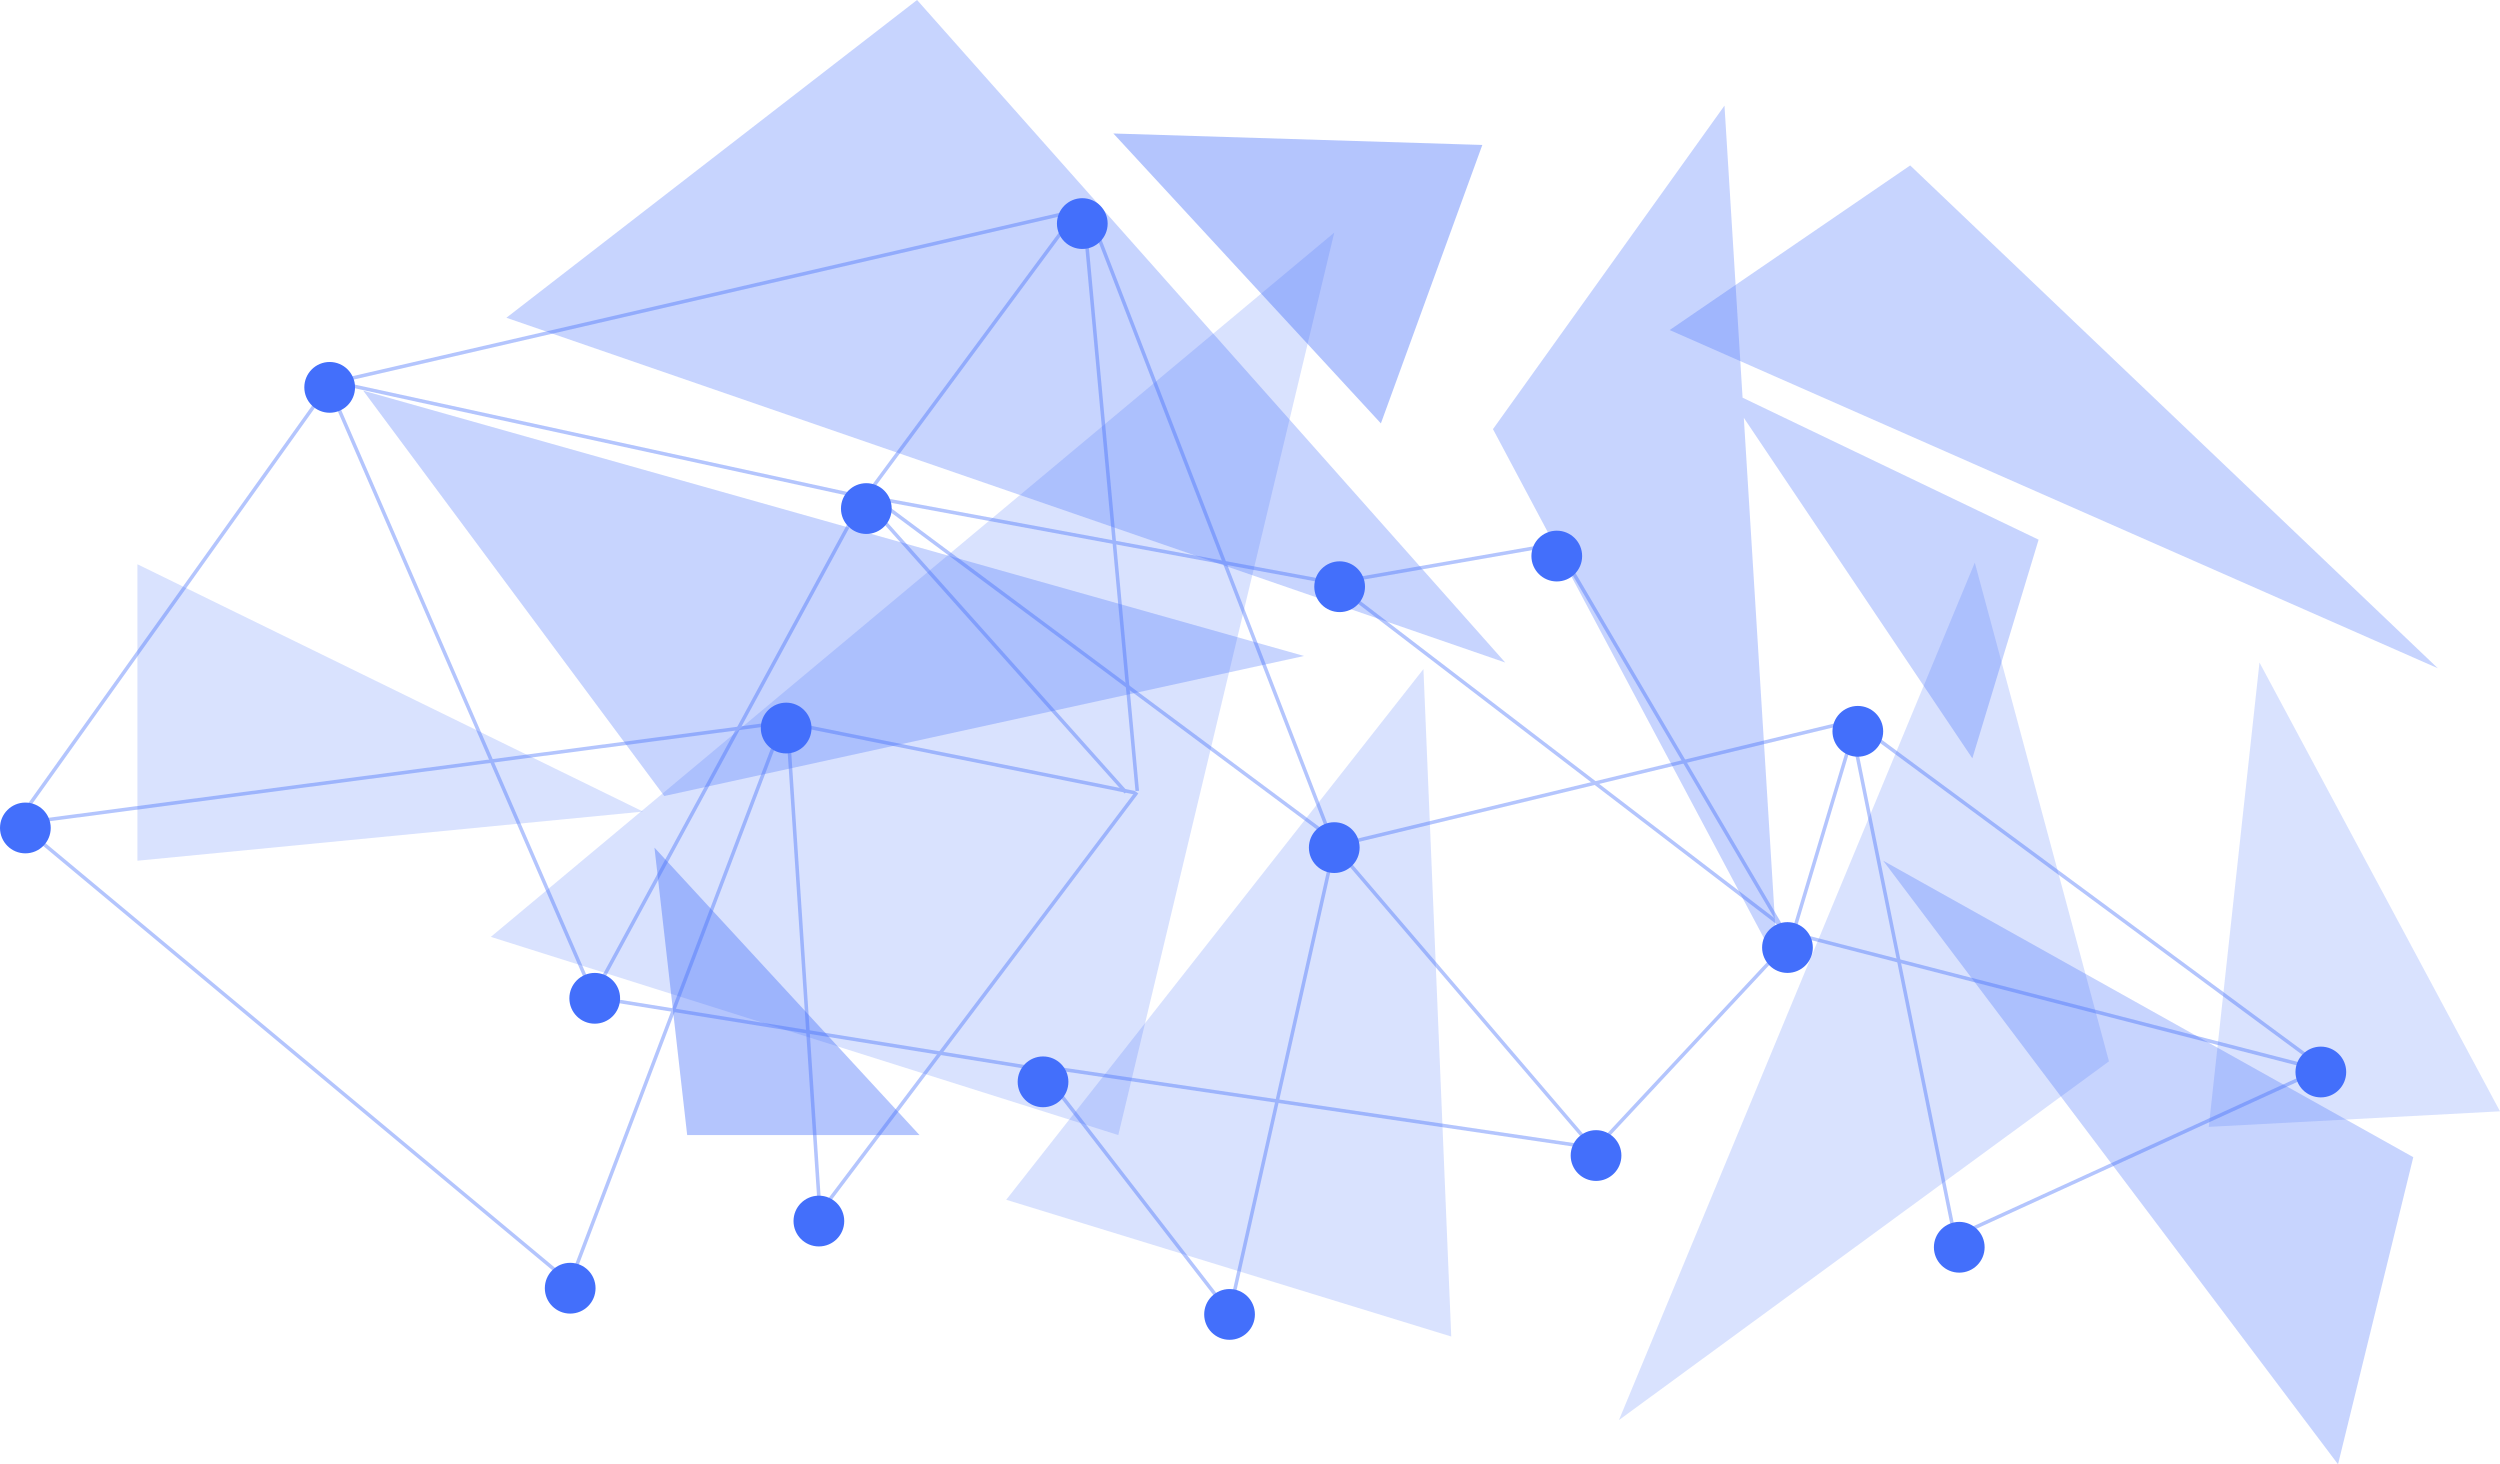 <svg width="700" height="410" viewBox="0 0 700 410" fill="none" xmlns="http://www.w3.org/2000/svg">
  <style>
    @-webkit-keyframes animate-svg-stroke-1{0%{stroke-dashoffset:298.784px;stroke-dasharray:298.784px}100%{stroke-dashoffset:0;stroke-dasharray:298.784px}}@keyframes animate-svg-stroke-1{0%{stroke-dashoffset:298.784px;stroke-dasharray:298.784px}100%{stroke-dashoffset:0;stroke-dasharray:298.784px}}@-webkit-keyframes animate-svg-fill-1{0%{fill:transparent}100%{fill:rgb(67,111,251)}}@keyframes animate-svg-fill-1{0%{fill:transparent}100%{fill:rgb(67,111,251)}}.svg-elem-1{-webkit-animation:animate-svg-stroke-1 0.2s cubic-bezier(0.165,0.84,0.44,1) 0s both,animate-svg-fill-1 0.2s cubic-bezier(0.215,0.61,0.355,1) 0s both;animation:animate-svg-stroke-1 0.2s cubic-bezier(0.165,0.84,0.44,1) 0s both,animate-svg-fill-1 0.2s cubic-bezier(0.215,0.61,0.355,1) 0s both}@-webkit-keyframes animate-svg-stroke-2{0%{stroke-dashoffset:257.54px;stroke-dasharray:257.54px}100%{stroke-dashoffset:0;stroke-dasharray:257.54px}}@keyframes animate-svg-stroke-2{0%{stroke-dashoffset:257.54px;stroke-dasharray:257.54px}100%{stroke-dashoffset:0;stroke-dasharray:257.54px}}@-webkit-keyframes animate-svg-fill-2{0%{fill:transparent}100%{fill:rgb(67,111,251)}}@keyframes animate-svg-fill-2{0%{fill:transparent}100%{fill:rgb(67,111,251)}}.svg-elem-2{-webkit-animation:animate-svg-stroke-2 0.2s cubic-bezier(0.165,0.84,0.44,1) 0.03s both,animate-svg-fill-2 0.2s cubic-bezier(0.215,0.61,0.355,1) 0.03s both;animation:animate-svg-stroke-2 0.2s cubic-bezier(0.165,0.84,0.44,1) 0.03s both,animate-svg-fill-2 0.2s cubic-bezier(0.215,0.61,0.355,1) 0.03s both}@-webkit-keyframes animate-svg-stroke-3{0%{stroke-dashoffset:788.879px;stroke-dasharray:788.879px}100%{stroke-dashoffset:0;stroke-dasharray:788.879px}}@keyframes animate-svg-stroke-3{0%{stroke-dashoffset:788.879px;stroke-dasharray:788.879px}100%{stroke-dashoffset:0;stroke-dasharray:788.879px}}@-webkit-keyframes animate-svg-fill-3{0%{fill:transparent}100%{fill:rgb(67,111,251)}}@keyframes animate-svg-fill-3{0%{fill:transparent}100%{fill:rgb(67,111,251)}}.svg-elem-3{-webkit-animation:animate-svg-stroke-3 0.2s cubic-bezier(0.165,0.84,0.44,1) 0.06s both,animate-svg-fill-3 0.2s cubic-bezier(0.215,0.61,0.355,1) 0.06s both;animation:animate-svg-stroke-3 0.2s cubic-bezier(0.165,0.84,0.44,1) 0.06s both,animate-svg-fill-3 0.2s cubic-bezier(0.215,0.61,0.355,1) 0.06s both}@-webkit-keyframes animate-svg-stroke-4{0%{stroke-dashoffset:576.588px;stroke-dasharray:576.588px}100%{stroke-dashoffset:0;stroke-dasharray:576.588px}}@keyframes animate-svg-stroke-4{0%{stroke-dashoffset:576.588px;stroke-dasharray:576.588px}100%{stroke-dashoffset:0;stroke-dasharray:576.588px}}@-webkit-keyframes animate-svg-fill-4{0%{fill:transparent}100%{fill:rgb(67,111,251)}}@keyframes animate-svg-fill-4{0%{fill:transparent}100%{fill:rgb(67,111,251)}}.svg-elem-4{-webkit-animation:animate-svg-stroke-4 0.2s cubic-bezier(0.165,0.84,0.44,1) 0.09s both,animate-svg-fill-4 0.2s cubic-bezier(0.215,0.61,0.355,1) 0.09s both;animation:animate-svg-stroke-4 0.2s cubic-bezier(0.165,0.84,0.44,1) 0.09s both,animate-svg-fill-4 0.2s cubic-bezier(0.215,0.61,0.355,1) 0.09s both}@-webkit-keyframes animate-svg-stroke-5{0%{stroke-dashoffset:472.211px;stroke-dasharray:472.211px}100%{stroke-dashoffset:0;stroke-dasharray:472.211px}}@keyframes animate-svg-stroke-5{0%{stroke-dashoffset:472.211px;stroke-dasharray:472.211px}100%{stroke-dashoffset:0;stroke-dasharray:472.211px}}@-webkit-keyframes animate-svg-fill-5{0%{fill:transparent}100%{fill:rgb(67,111,251)}}@keyframes animate-svg-fill-5{0%{fill:transparent}100%{fill:rgb(67,111,251)}}.svg-elem-5{-webkit-animation:animate-svg-stroke-5 0.2s cubic-bezier(0.165,0.84,0.44,1) 0.12s both,animate-svg-fill-5 0.2s cubic-bezier(0.215,0.61,0.355,1) 0.12s both;animation:animate-svg-stroke-5 0.2s cubic-bezier(0.165,0.84,0.44,1) 0.12s both,animate-svg-fill-5 0.2s cubic-bezier(0.215,0.61,0.355,1) 0.12s both}@-webkit-keyframes animate-svg-stroke-6{0%{stroke-dashoffset:357.018px;stroke-dasharray:357.018px}100%{stroke-dashoffset:0;stroke-dasharray:357.018px}}@keyframes animate-svg-stroke-6{0%{stroke-dashoffset:357.018px;stroke-dasharray:357.018px}100%{stroke-dashoffset:0;stroke-dasharray:357.018px}}@-webkit-keyframes animate-svg-fill-6{0%{fill:transparent}100%{fill:rgb(67,111,251)}}@keyframes animate-svg-fill-6{0%{fill:transparent}100%{fill:rgb(67,111,251)}}.svg-elem-6{-webkit-animation:animate-svg-stroke-6 0.2s cubic-bezier(0.165,0.84,0.44,1) 0.15s both,animate-svg-fill-6 0.2s cubic-bezier(0.215,0.61,0.355,1) 0.15s both;animation:animate-svg-stroke-6 0.2s cubic-bezier(0.165,0.84,0.44,1) 0.15s both,animate-svg-fill-6 0.2s cubic-bezier(0.215,0.61,0.355,1) 0.15s both}@-webkit-keyframes animate-svg-stroke-7{0%{stroke-dashoffset:522.701px;stroke-dasharray:522.701px}100%{stroke-dashoffset:0;stroke-dasharray:522.701px}}@keyframes animate-svg-stroke-7{0%{stroke-dashoffset:522.701px;stroke-dasharray:522.701px}100%{stroke-dashoffset:0;stroke-dasharray:522.701px}}@-webkit-keyframes animate-svg-fill-7{0%{fill:transparent}100%{fill:rgb(67,111,251)}}@keyframes animate-svg-fill-7{0%{fill:transparent}100%{fill:rgb(67,111,251)}}.svg-elem-7{-webkit-animation:animate-svg-stroke-7 0.2s cubic-bezier(0.165,0.84,0.44,1) 0.18s both,animate-svg-fill-7 0.2s cubic-bezier(0.215,0.61,0.355,1) 0.18s both;animation:animate-svg-stroke-7 0.2s cubic-bezier(0.165,0.84,0.44,1) 0.18s both,animate-svg-fill-7 0.2s cubic-bezier(0.215,0.61,0.355,1) 0.18s both}@-webkit-keyframes animate-svg-stroke-8{0%{stroke-dashoffset:384.823px;stroke-dasharray:384.823px}100%{stroke-dashoffset:0;stroke-dasharray:384.823px}}@keyframes animate-svg-stroke-8{0%{stroke-dashoffset:384.823px;stroke-dasharray:384.823px}100%{stroke-dashoffset:0;stroke-dasharray:384.823px}}@-webkit-keyframes animate-svg-fill-8{0%{fill:transparent}100%{fill:rgb(67,111,251)}}@keyframes animate-svg-fill-8{0%{fill:transparent}100%{fill:rgb(67,111,251)}}.svg-elem-8{-webkit-animation:animate-svg-stroke-8 0.2s cubic-bezier(0.165,0.84,0.44,1) 0.21s both,animate-svg-fill-8 0.2s cubic-bezier(0.215,0.61,0.355,1) 0.21s both;animation:animate-svg-stroke-8 0.2s cubic-bezier(0.165,0.84,0.44,1) 0.21s both,animate-svg-fill-8 0.2s cubic-bezier(0.215,0.61,0.355,1) 0.21s both}@-webkit-keyframes animate-svg-stroke-9{0%{stroke-dashoffset:691.327px;stroke-dasharray:691.327px}100%{stroke-dashoffset:0;stroke-dasharray:691.327px}}@keyframes animate-svg-stroke-9{0%{stroke-dashoffset:691.327px;stroke-dasharray:691.327px}100%{stroke-dashoffset:0;stroke-dasharray:691.327px}}@-webkit-keyframes animate-svg-fill-9{0%{fill:transparent}100%{fill:rgb(67,111,251)}}@keyframes animate-svg-fill-9{0%{fill:transparent}100%{fill:rgb(67,111,251)}}.svg-elem-9{-webkit-animation:animate-svg-stroke-9 0.2s cubic-bezier(0.165,0.84,0.44,1) 0.24s both,animate-svg-fill-9 0.2s cubic-bezier(0.215,0.61,0.355,1) 0.24s both;animation:animate-svg-stroke-9 0.2s cubic-bezier(0.165,0.84,0.44,1) 0.24s both,animate-svg-fill-9 0.2s cubic-bezier(0.215,0.61,0.355,1) 0.24s both}@-webkit-keyframes animate-svg-stroke-10{0%{stroke-dashoffset:753.742px;stroke-dasharray:753.742px}100%{stroke-dashoffset:0;stroke-dasharray:753.742px}}@keyframes animate-svg-stroke-10{0%{stroke-dashoffset:753.742px;stroke-dasharray:753.742px}100%{stroke-dashoffset:0;stroke-dasharray:753.742px}}@-webkit-keyframes animate-svg-fill-10{0%{fill:transparent}100%{fill:rgb(67,111,251)}}@keyframes animate-svg-fill-10{0%{fill:transparent}100%{fill:rgb(67,111,251)}}.svg-elem-10{-webkit-animation:animate-svg-stroke-10 0.2s cubic-bezier(0.165,0.84,0.44,1) 0.27s both,animate-svg-fill-10 0.2s cubic-bezier(0.215,0.61,0.355,1) 0.27s both;animation:animate-svg-stroke-10 0.2s cubic-bezier(0.165,0.84,0.44,1) 0.27s both,animate-svg-fill-10 0.2s cubic-bezier(0.215,0.61,0.355,1) 0.27s both}@-webkit-keyframes animate-svg-stroke-11{0%{stroke-dashoffset:600.44px;stroke-dasharray:600.44px}100%{stroke-dashoffset:0;stroke-dasharray:600.44px}}@keyframes animate-svg-stroke-11{0%{stroke-dashoffset:600.44px;stroke-dasharray:600.44px}100%{stroke-dashoffset:0;stroke-dasharray:600.44px}}@-webkit-keyframes animate-svg-fill-11{0%{fill:transparent}100%{fill:rgb(67,111,251)}}@keyframes animate-svg-fill-11{0%{fill:transparent}100%{fill:rgb(67,111,251)}}.svg-elem-11{-webkit-animation:animate-svg-stroke-11 0.2s cubic-bezier(0.165,0.84,0.44,1) 0.3s both,animate-svg-fill-11 0.2s cubic-bezier(0.215,0.61,0.355,1) 0.3s both;animation:animate-svg-stroke-11 0.2s cubic-bezier(0.165,0.84,0.44,1) 0.3s both,animate-svg-fill-11 0.2s cubic-bezier(0.215,0.61,0.355,1) 0.3s both}@-webkit-keyframes animate-svg-stroke-12{0%{stroke-dashoffset:508.42px;stroke-dasharray:508.42px}100%{stroke-dashoffset:0;stroke-dasharray:508.42px}}@keyframes animate-svg-stroke-12{0%{stroke-dashoffset:508.42px;stroke-dasharray:508.42px}100%{stroke-dashoffset:0;stroke-dasharray:508.42px}}@-webkit-keyframes animate-svg-fill-12{0%{fill:transparent}100%{fill:rgb(67,111,251)}}@keyframes animate-svg-fill-12{0%{fill:transparent}100%{fill:rgb(67,111,251)}}.svg-elem-12{-webkit-animation:animate-svg-stroke-12 0.2s cubic-bezier(0.165,0.84,0.44,1) 0.33s both,animate-svg-fill-12 0.2s cubic-bezier(0.215,0.61,0.355,1) 0.33s both;animation:animate-svg-stroke-12 0.2s cubic-bezier(0.165,0.84,0.44,1) 0.33s both,animate-svg-fill-12 0.2s cubic-bezier(0.215,0.61,0.355,1) 0.33s both}@-webkit-keyframes animate-svg-stroke-13{0%{stroke-dashoffset:311.369px;stroke-dasharray:311.369px}100%{stroke-dashoffset:0;stroke-dasharray:311.369px}}@keyframes animate-svg-stroke-13{0%{stroke-dashoffset:311.369px;stroke-dasharray:311.369px}100%{stroke-dashoffset:0;stroke-dasharray:311.369px}}.svg-elem-13{-webkit-animation:animate-svg-stroke-13 0.2s cubic-bezier(0.165,0.84,0.44,1) 0.36s both,animate-svg-fill-13 0.2s cubic-bezier(0.215,0.61,0.355,1) 0.36s both;animation:animate-svg-stroke-13 0.2s cubic-bezier(0.165,0.84,0.44,1) 0.36s both,animate-svg-fill-13 0.2s cubic-bezier(0.215,0.61,0.355,1) 0.36s both}@-webkit-keyframes animate-svg-stroke-14{0%{stroke-dashoffset:267.571px;stroke-dasharray:267.571px}100%{stroke-dashoffset:0;stroke-dasharray:267.571px}}@keyframes animate-svg-stroke-14{0%{stroke-dashoffset:267.571px;stroke-dasharray:267.571px}100%{stroke-dashoffset:0;stroke-dasharray:267.571px}}.svg-elem-14{-webkit-animation:animate-svg-stroke-14 0.2s cubic-bezier(0.165,0.84,0.44,1) 0.39s both,animate-svg-fill-14 0.2s cubic-bezier(0.215,0.61,0.355,1) 0.39s both;animation:animate-svg-stroke-14 0.2s cubic-bezier(0.165,0.84,0.44,1) 0.39s both,animate-svg-fill-14 0.2s cubic-bezier(0.215,0.61,0.355,1) 0.39s both}@-webkit-keyframes animate-svg-stroke-15{0%{stroke-dashoffset:409.388px;stroke-dasharray:409.388px}100%{stroke-dashoffset:0;stroke-dasharray:409.388px}}@keyframes animate-svg-stroke-15{0%{stroke-dashoffset:409.388px;stroke-dasharray:409.388px}100%{stroke-dashoffset:0;stroke-dasharray:409.388px}}.svg-elem-15{-webkit-animation:animate-svg-stroke-15 0.2s cubic-bezier(0.165,0.84,0.44,1) 0.42s both,animate-svg-fill-15 0.2s cubic-bezier(0.215,0.61,0.355,1) 0.42s both;animation:animate-svg-stroke-15 0.2s cubic-bezier(0.165,0.84,0.44,1) 0.42s both,animate-svg-fill-15 0.2s cubic-bezier(0.215,0.61,0.355,1) 0.42s both}@-webkit-keyframes animate-svg-stroke-16{0%{stroke-dashoffset:161.862px;stroke-dasharray:161.862px}100%{stroke-dashoffset:0;stroke-dasharray:161.862px}}@keyframes animate-svg-stroke-16{0%{stroke-dashoffset:161.862px;stroke-dasharray:161.862px}100%{stroke-dashoffset:0;stroke-dasharray:161.862px}}.svg-elem-16{-webkit-animation:animate-svg-stroke-16 0.2s cubic-bezier(0.165,0.84,0.44,1) 0.45s both,animate-svg-fill-16 0.2s cubic-bezier(0.215,0.61,0.355,1) 0.45s both;animation:animate-svg-stroke-16 0.2s cubic-bezier(0.165,0.84,0.44,1) 0.45s both,animate-svg-fill-16 0.2s cubic-bezier(0.215,0.61,0.355,1) 0.45s both}@-webkit-keyframes animate-svg-stroke-17{0%{stroke-dashoffset:66.171px;stroke-dasharray:66.171px}100%{stroke-dashoffset:0;stroke-dasharray:66.171px}}@keyframes animate-svg-stroke-17{0%{stroke-dashoffset:66.171px;stroke-dasharray:66.171px}100%{stroke-dashoffset:0;stroke-dasharray:66.171px}}.svg-elem-17{-webkit-animation:animate-svg-stroke-17 0.2s cubic-bezier(0.165,0.84,0.44,1) 0.48s both,animate-svg-fill-17 0.2s cubic-bezier(0.215,0.61,0.355,1) 0.48s both;animation:animate-svg-stroke-17 0.2s cubic-bezier(0.165,0.84,0.44,1) 0.48s both,animate-svg-fill-17 0.2s cubic-bezier(0.215,0.61,0.355,1) 0.48s both}@-webkit-keyframes animate-svg-stroke-18{0%{stroke-dashoffset:127.575px;stroke-dasharray:127.575px}100%{stroke-dashoffset:0;stroke-dasharray:127.575px}}@keyframes animate-svg-stroke-18{0%{stroke-dashoffset:127.575px;stroke-dasharray:127.575px}100%{stroke-dashoffset:0;stroke-dasharray:127.575px}}.svg-elem-18{-webkit-animation:animate-svg-stroke-18 0.2s cubic-bezier(0.165,0.84,0.44,1) 0.51s both,animate-svg-fill-18 0.2s cubic-bezier(0.215,0.61,0.355,1) 0.51s both;animation:animate-svg-stroke-18 0.2s cubic-bezier(0.165,0.84,0.44,1) 0.51s both,animate-svg-fill-18 0.2s cubic-bezier(0.215,0.61,0.355,1) 0.51s both}@-webkit-keyframes animate-svg-stroke-19{0%{stroke-dashoffset:135.256px;stroke-dasharray:135.256px}100%{stroke-dashoffset:0;stroke-dasharray:135.256px}}@keyframes animate-svg-stroke-19{0%{stroke-dashoffset:135.256px;stroke-dasharray:135.256px}100%{stroke-dashoffset:0;stroke-dasharray:135.256px}}.svg-elem-19{-webkit-animation:animate-svg-stroke-19 0.2s cubic-bezier(0.165,0.84,0.44,1) 0.54s both,animate-svg-fill-19 0.2s cubic-bezier(0.215,0.61,0.355,1) 0.54s both;animation:animate-svg-stroke-19 0.2s cubic-bezier(0.165,0.84,0.44,1) 0.54s both,animate-svg-fill-19 0.2s cubic-bezier(0.215,0.61,0.355,1) 0.54s both}@-webkit-keyframes animate-svg-stroke-20{0%{stroke-dashoffset:160.591px;stroke-dasharray:160.591px}100%{stroke-dashoffset:0;stroke-dasharray:160.591px}}@keyframes animate-svg-stroke-20{0%{stroke-dashoffset:160.591px;stroke-dasharray:160.591px}100%{stroke-dashoffset:0;stroke-dasharray:160.591px}}.svg-elem-20{-webkit-animation:animate-svg-stroke-20 0.2s cubic-bezier(0.165,0.84,0.44,1) 0.57s both,animate-svg-fill-20 0.2s cubic-bezier(0.215,0.61,0.355,1) 0.57s both;animation:animate-svg-stroke-20 0.2s cubic-bezier(0.165,0.84,0.44,1) 0.57s both,animate-svg-fill-20 0.2s cubic-bezier(0.215,0.61,0.355,1) 0.57s both}@-webkit-keyframes animate-svg-stroke-21{0%{stroke-dashoffset:128.683px;stroke-dasharray:128.683px}100%{stroke-dashoffset:0;stroke-dasharray:128.683px}}@keyframes animate-svg-stroke-21{0%{stroke-dashoffset:128.683px;stroke-dasharray:128.683px}100%{stroke-dashoffset:0;stroke-dasharray:128.683px}}.svg-elem-21{-webkit-animation:animate-svg-stroke-21 0.2s cubic-bezier(0.165,0.84,0.44,1) 0.6s both,animate-svg-fill-21 0.2s cubic-bezier(0.215,0.61,0.355,1) 0.6s both;animation:animate-svg-stroke-21 0.2s cubic-bezier(0.165,0.84,0.44,1) 0.6s both,animate-svg-fill-21 0.2s cubic-bezier(0.215,0.61,0.355,1) 0.6s both}@-webkit-keyframes animate-svg-stroke-22{0%{stroke-dashoffset:87.278px;stroke-dasharray:87.278px}100%{stroke-dashoffset:0;stroke-dasharray:87.278px}}@keyframes animate-svg-stroke-22{0%{stroke-dashoffset:87.278px;stroke-dasharray:87.278px}100%{stroke-dashoffset:0;stroke-dasharray:87.278px}}.svg-elem-22{-webkit-animation:animate-svg-stroke-22 0.2s cubic-bezier(0.165,0.84,0.44,1) 0.63s both,animate-svg-fill-22 0.2s cubic-bezier(0.215,0.61,0.355,1) 0.63s both;animation:animate-svg-stroke-22 0.2s cubic-bezier(0.165,0.84,0.44,1) 0.63s both,animate-svg-fill-22 0.2s cubic-bezier(0.215,0.61,0.355,1) 0.63s both}@-webkit-keyframes animate-svg-stroke-23{0%{stroke-dashoffset:135.953px;stroke-dasharray:135.953px}100%{stroke-dashoffset:0;stroke-dasharray:135.953px}}@keyframes animate-svg-stroke-23{0%{stroke-dashoffset:135.953px;stroke-dasharray:135.953px}100%{stroke-dashoffset:0;stroke-dasharray:135.953px}}.svg-elem-23{-webkit-animation:animate-svg-stroke-23 0.2s cubic-bezier(0.165,0.84,0.44,1) 0.66s both,animate-svg-fill-23 0.2s cubic-bezier(0.215,0.61,0.355,1) 0.66s both;animation:animate-svg-stroke-23 0.2s cubic-bezier(0.165,0.84,0.44,1) 0.66s both,animate-svg-fill-23 0.2s cubic-bezier(0.215,0.61,0.355,1) 0.66s both}@-webkit-keyframes animate-svg-stroke-24{0%{stroke-dashoffset:158.532px;stroke-dasharray:158.532px}100%{stroke-dashoffset:0;stroke-dasharray:158.532px}}@keyframes animate-svg-stroke-24{0%{stroke-dashoffset:158.532px;stroke-dasharray:158.532px}100%{stroke-dashoffset:0;stroke-dasharray:158.532px}}.svg-elem-24{-webkit-animation:animate-svg-stroke-24 0.2s cubic-bezier(0.165,0.84,0.44,1) 0.69s both,animate-svg-fill-24 0.2s cubic-bezier(0.215,0.61,0.355,1) 0.69s both;animation:animate-svg-stroke-24 0.2s cubic-bezier(0.165,0.84,0.44,1) 0.69s both,animate-svg-fill-24 0.2s cubic-bezier(0.215,0.61,0.355,1) 0.69s both}@-webkit-keyframes animate-svg-stroke-25{0%{stroke-dashoffset:149.616px;stroke-dasharray:149.616px}100%{stroke-dashoffset:0;stroke-dasharray:149.616px}}@keyframes animate-svg-stroke-25{0%{stroke-dashoffset:149.616px;stroke-dasharray:149.616px}100%{stroke-dashoffset:0;stroke-dasharray:149.616px}}.svg-elem-25{-webkit-animation:animate-svg-stroke-25 0.2s cubic-bezier(0.165,0.84,0.44,1) 0.72s both,animate-svg-fill-25 0.2s cubic-bezier(0.215,0.61,0.355,1) 0.72s both;animation:animate-svg-stroke-25 0.2s cubic-bezier(0.165,0.84,0.44,1) 0.72s both,animate-svg-fill-25 0.2s cubic-bezier(0.215,0.61,0.355,1) 0.72s both}@-webkit-keyframes animate-svg-stroke-26{0%{stroke-dashoffset:139.889px;stroke-dasharray:139.889px}100%{stroke-dashoffset:0;stroke-dasharray:139.889px}}@keyframes animate-svg-stroke-26{0%{stroke-dashoffset:139.889px;stroke-dasharray:139.889px}100%{stroke-dashoffset:0;stroke-dasharray:139.889px}}.svg-elem-26{-webkit-animation:animate-svg-stroke-26 0.2s cubic-bezier(0.165,0.84,0.44,1) 0.75s both,animate-svg-fill-26 0.2s cubic-bezier(0.215,0.61,0.355,1) 0.75s both;animation:animate-svg-stroke-26 0.2s cubic-bezier(0.165,0.84,0.44,1) 0.75s both,animate-svg-fill-26 0.2s cubic-bezier(0.215,0.61,0.355,1) 0.75s both}@-webkit-keyframes animate-svg-stroke-27{0%{stroke-dashoffset:171.221px;stroke-dasharray:171.221px}100%{stroke-dashoffset:0;stroke-dasharray:171.221px}}@keyframes animate-svg-stroke-27{0%{stroke-dashoffset:171.221px;stroke-dasharray:171.221px}100%{stroke-dashoffset:0;stroke-dasharray:171.221px}}.svg-elem-27{-webkit-animation:animate-svg-stroke-27 0.2s cubic-bezier(0.165,0.84,0.44,1) 0.78s both,animate-svg-fill-27 0.2s cubic-bezier(0.215,0.61,0.355,1) 0.78s both;animation:animate-svg-stroke-27 0.2s cubic-bezier(0.165,0.84,0.44,1) 0.78s both,animate-svg-fill-27 0.2s cubic-bezier(0.215,0.61,0.355,1) 0.78s both}@-webkit-keyframes animate-svg-stroke-28{0%{stroke-dashoffset:102px;stroke-dasharray:102px}100%{stroke-dashoffset:0;stroke-dasharray:102px}}@keyframes animate-svg-stroke-28{0%{stroke-dashoffset:102px;stroke-dasharray:102px}100%{stroke-dashoffset:0;stroke-dasharray:102px}}.svg-elem-28{-webkit-animation:animate-svg-stroke-28 0.2s cubic-bezier(0.165,0.84,0.44,1) 0.81s both,animate-svg-fill-28 0.2s cubic-bezier(0.215,0.61,0.355,1) 0.81s both;animation:animate-svg-stroke-28 0.2s cubic-bezier(0.165,0.84,0.44,1) 0.81s both,animate-svg-fill-28 0.2s cubic-bezier(0.215,0.61,0.355,1) 0.81s both}@-webkit-keyframes animate-svg-stroke-29{0%{stroke-dashoffset:165.965px;stroke-dasharray:165.965px}100%{stroke-dashoffset:0;stroke-dasharray:165.965px}}@keyframes animate-svg-stroke-29{0%{stroke-dashoffset:165.965px;stroke-dasharray:165.965px}100%{stroke-dashoffset:0;stroke-dasharray:165.965px}}.svg-elem-29{-webkit-animation:animate-svg-stroke-29 0.2s cubic-bezier(0.165,0.84,0.44,1) 0.84s both,animate-svg-fill-29 0.2s cubic-bezier(0.215,0.61,0.355,1) 0.84s both;animation:animate-svg-stroke-29 0.2s cubic-bezier(0.165,0.84,0.44,1) 0.84s both,animate-svg-fill-29 0.2s cubic-bezier(0.215,0.61,0.355,1) 0.84s both}@-webkit-keyframes animate-svg-stroke-30{0%{stroke-dashoffset:103.591px;stroke-dasharray:103.591px}100%{stroke-dashoffset:0;stroke-dasharray:103.591px}}@keyframes animate-svg-stroke-30{0%{stroke-dashoffset:103.591px;stroke-dasharray:103.591px}100%{stroke-dashoffset:0;stroke-dasharray:103.591px}}.svg-elem-30{-webkit-animation:animate-svg-stroke-30 0.2s cubic-bezier(0.165,0.84,0.44,1) 0.87s both,animate-svg-fill-30 0.2s cubic-bezier(0.215,0.61,0.355,1) 0.87s both;animation:animate-svg-stroke-30 0.2s cubic-bezier(0.165,0.84,0.44,1) 0.87s both,animate-svg-fill-30 0.2s cubic-bezier(0.215,0.61,0.355,1) 0.87s both}@-webkit-keyframes animate-svg-stroke-31{0%{stroke-dashoffset:193.137px;stroke-dasharray:193.137px}100%{stroke-dashoffset:0;stroke-dasharray:193.137px}}@keyframes animate-svg-stroke-31{0%{stroke-dashoffset:193.137px;stroke-dasharray:193.137px}100%{stroke-dashoffset:0;stroke-dasharray:193.137px}}.svg-elem-31{-webkit-animation:animate-svg-stroke-31 0.2s cubic-bezier(0.165,0.84,0.44,1) 0.9s both,animate-svg-fill-31 0.2s cubic-bezier(0.215,0.61,0.355,1) 0.9s both;animation:animate-svg-stroke-31 0.2s cubic-bezier(0.165,0.84,0.44,1) 0.9s both,animate-svg-fill-31 0.2s cubic-bezier(0.215,0.61,0.355,1) 0.9s both}@-webkit-keyframes animate-svg-stroke-32{0%{stroke-dashoffset:162.495px;stroke-dasharray:162.495px}100%{stroke-dashoffset:0;stroke-dasharray:162.495px}}@keyframes animate-svg-stroke-32{0%{stroke-dashoffset:162.495px;stroke-dasharray:162.495px}100%{stroke-dashoffset:0;stroke-dasharray:162.495px}}.svg-elem-32{-webkit-animation:animate-svg-stroke-32 0.2s cubic-bezier(0.165,0.84,0.44,1) 0.93s both,animate-svg-fill-32 0.2s cubic-bezier(0.215,0.61,0.355,1) 0.93s both;animation:animate-svg-stroke-32 0.2s cubic-bezier(0.165,0.84,0.44,1) 0.93s both,animate-svg-fill-32 0.2s cubic-bezier(0.215,0.61,0.355,1) 0.93s both}@-webkit-keyframes animate-svg-stroke-33{0%{stroke-dashoffset:112.053px;stroke-dasharray:112.053px}100%{stroke-dashoffset:0;stroke-dasharray:112.053px}}@keyframes animate-svg-stroke-33{0%{stroke-dashoffset:112.053px;stroke-dasharray:112.053px}100%{stroke-dashoffset:0;stroke-dasharray:112.053px}}.svg-elem-33{-webkit-animation:animate-svg-stroke-33 0.2s cubic-bezier(0.165,0.84,0.44,1) 0.96s both,animate-svg-fill-33 0.2s cubic-bezier(0.215,0.61,0.355,1) 0.96s both;animation:animate-svg-stroke-33 0.2s cubic-bezier(0.165,0.84,0.44,1) 0.96s both,animate-svg-fill-33 0.2s cubic-bezier(0.215,0.61,0.355,1) 0.96s both}@-webkit-keyframes animate-svg-stroke-34{0%{stroke-dashoffset:155.969px;stroke-dasharray:155.969px}100%{stroke-dashoffset:0;stroke-dasharray:155.969px}}@keyframes animate-svg-stroke-34{0%{stroke-dashoffset:155.969px;stroke-dasharray:155.969px}100%{stroke-dashoffset:0;stroke-dasharray:155.969px}}.svg-elem-34{-webkit-animation:animate-svg-stroke-34 0.2s cubic-bezier(0.165,0.84,0.44,1) 0.99s both,animate-svg-fill-34 0.2s cubic-bezier(0.215,0.61,0.355,1) 0.99s both;animation:animate-svg-stroke-34 0.2s cubic-bezier(0.165,0.84,0.44,1) 0.99s both,animate-svg-fill-34 0.2s cubic-bezier(0.215,0.61,0.355,1) 0.99s both}@-webkit-keyframes animate-svg-stroke-35{0%{stroke-dashoffset:189.492px;stroke-dasharray:189.492px}100%{stroke-dashoffset:0;stroke-dasharray:189.492px}}@keyframes animate-svg-stroke-35{0%{stroke-dashoffset:189.492px;stroke-dasharray:189.492px}100%{stroke-dashoffset:0;stroke-dasharray:189.492px}}.svg-elem-35{-webkit-animation:animate-svg-stroke-35 0.2s cubic-bezier(0.165,0.84,0.44,1) 1.02s both,animate-svg-fill-35 0.2s cubic-bezier(0.215,0.61,0.355,1) 1.02s both;animation:animate-svg-stroke-35 0.2s cubic-bezier(0.165,0.84,0.44,1) 1.02s both,animate-svg-fill-35 0.2s cubic-bezier(0.215,0.61,0.355,1) 1.02s both}@-webkit-keyframes animate-svg-stroke-36{0%{stroke-dashoffset:218.267px;stroke-dasharray:218.267px}100%{stroke-dashoffset:0;stroke-dasharray:218.267px}}@keyframes animate-svg-stroke-36{0%{stroke-dashoffset:218.267px;stroke-dasharray:218.267px}100%{stroke-dashoffset:0;stroke-dasharray:218.267px}}.svg-elem-36{-webkit-animation:animate-svg-stroke-36 0.2s cubic-bezier(0.165,0.84,0.44,1) 1.05s both,animate-svg-fill-36 0.2s cubic-bezier(0.215,0.61,0.355,1) 1.05s both;animation:animate-svg-stroke-36 0.2s cubic-bezier(0.165,0.84,0.44,1) 1.05s both,animate-svg-fill-36 0.2s cubic-bezier(0.215,0.61,0.355,1) 1.05s both}@-webkit-keyframes animate-svg-stroke-37{0%{stroke-dashoffset:204.745px;stroke-dasharray:204.745px}100%{stroke-dashoffset:0;stroke-dasharray:204.745px}}@keyframes animate-svg-stroke-37{0%{stroke-dashoffset:204.745px;stroke-dasharray:204.745px}100%{stroke-dashoffset:0;stroke-dasharray:204.745px}}.svg-elem-37{-webkit-animation:animate-svg-stroke-37 0.2s cubic-bezier(0.165,0.84,0.44,1) 1.08s both,animate-svg-fill-37 0.2s cubic-bezier(0.215,0.61,0.355,1) 1.08s both;animation:animate-svg-stroke-37 0.2s cubic-bezier(0.165,0.84,0.44,1) 1.08s both,animate-svg-fill-37 0.2s cubic-bezier(0.215,0.61,0.355,1) 1.08s both}@-webkit-keyframes animate-svg-stroke-38{0%{stroke-dashoffset:219.638px;stroke-dasharray:219.638px}100%{stroke-dashoffset:0;stroke-dasharray:219.638px}}@keyframes animate-svg-stroke-38{0%{stroke-dashoffset:219.638px;stroke-dasharray:219.638px}100%{stroke-dashoffset:0;stroke-dasharray:219.638px}}.svg-elem-38{-webkit-animation:animate-svg-stroke-38 0.2s cubic-bezier(0.165,0.84,0.44,1) 1.11s both,animate-svg-fill-38 0.2s cubic-bezier(0.215,0.61,0.355,1) 1.11s both;animation:animate-svg-stroke-38 0.2s cubic-bezier(0.165,0.84,0.44,1) 1.11s both,animate-svg-fill-38 0.2s cubic-bezier(0.215,0.61,0.355,1) 1.11s both}@-webkit-keyframes animate-svg-stroke-39{0%{stroke-dashoffset:153.512px;stroke-dasharray:153.512px}100%{stroke-dashoffset:0;stroke-dasharray:153.512px}}@keyframes animate-svg-stroke-39{0%{stroke-dashoffset:153.512px;stroke-dasharray:153.512px}100%{stroke-dashoffset:0;stroke-dasharray:153.512px}}.svg-elem-39{-webkit-animation:animate-svg-stroke-39 0.2s cubic-bezier(0.165,0.84,0.44,1) 1.14s both,animate-svg-fill-39 0.2s cubic-bezier(0.215,0.61,0.355,1) 1.14s both;animation:animate-svg-stroke-39 0.2s cubic-bezier(0.165,0.84,0.44,1) 1.14s both,animate-svg-fill-39 0.2s cubic-bezier(0.215,0.61,0.355,1) 1.14s both}@-webkit-keyframes animate-svg-stroke-40{0%{stroke-dashoffset:46.64px;stroke-dasharray:46.64px}100%{stroke-dashoffset:0;stroke-dasharray:46.64px}}@keyframes animate-svg-stroke-40{0%{stroke-dashoffset:46.64px;stroke-dasharray:46.64px}100%{stroke-dashoffset:0;stroke-dasharray:46.64px}}@-webkit-keyframes animate-svg-fill-40{0%{fill:transparent}100%{fill:rgb(67,111,251)}}@keyframes animate-svg-fill-40{0%{fill:transparent}100%{fill:rgb(67,111,251)}}.svg-elem-40{-webkit-animation:animate-svg-stroke-40 0.2s cubic-bezier(0.165,0.84,0.44,1) 1.17s both,animate-svg-fill-40 0.2s cubic-bezier(0.215,0.61,0.355,1) 1.17s both;animation:animate-svg-stroke-40 0.2s cubic-bezier(0.165,0.84,0.44,1) 1.17s both,animate-svg-fill-40 0.2s cubic-bezier(0.215,0.61,0.355,1) 1.17s both}@-webkit-keyframes animate-svg-stroke-41{0%{stroke-dashoffset:46.64px;stroke-dasharray:46.64px}100%{stroke-dashoffset:0;stroke-dasharray:46.64px}}@keyframes animate-svg-stroke-41{0%{stroke-dashoffset:46.64px;stroke-dasharray:46.64px}100%{stroke-dashoffset:0;stroke-dasharray:46.64px}}@-webkit-keyframes animate-svg-fill-41{0%{fill:transparent}100%{fill:rgb(67,111,251)}}@keyframes animate-svg-fill-41{0%{fill:transparent}100%{fill:rgb(67,111,251)}}.svg-elem-41{-webkit-animation:animate-svg-stroke-41 0.2s cubic-bezier(0.165,0.84,0.44,1) 1.2s both,animate-svg-fill-41 0.2s cubic-bezier(0.215,0.61,0.355,1) 1.2s both;animation:animate-svg-stroke-41 0.2s cubic-bezier(0.165,0.84,0.44,1) 1.2s both,animate-svg-fill-41 0.2s cubic-bezier(0.215,0.61,0.355,1) 1.2s both}@-webkit-keyframes animate-svg-stroke-42{0%{stroke-dashoffset:46.64px;stroke-dasharray:46.64px}100%{stroke-dashoffset:0;stroke-dasharray:46.64px}}@keyframes animate-svg-stroke-42{0%{stroke-dashoffset:46.64px;stroke-dasharray:46.64px}100%{stroke-dashoffset:0;stroke-dasharray:46.64px}}@-webkit-keyframes animate-svg-fill-42{0%{fill:transparent}100%{fill:rgb(67,111,251)}}@keyframes animate-svg-fill-42{0%{fill:transparent}100%{fill:rgb(67,111,251)}}.svg-elem-42{-webkit-animation:animate-svg-stroke-42 0.2s cubic-bezier(0.165,0.84,0.44,1) 1.23s both,animate-svg-fill-42 0.2s cubic-bezier(0.215,0.61,0.355,1) 1.23s both;animation:animate-svg-stroke-42 0.2s cubic-bezier(0.165,0.84,0.44,1) 1.23s both,animate-svg-fill-42 0.2s cubic-bezier(0.215,0.61,0.355,1) 1.23s both}@-webkit-keyframes animate-svg-stroke-43{0%{stroke-dashoffset:46.64px;stroke-dasharray:46.64px}100%{stroke-dashoffset:0;stroke-dasharray:46.64px}}@keyframes animate-svg-stroke-43{0%{stroke-dashoffset:46.64px;stroke-dasharray:46.64px}100%{stroke-dashoffset:0;stroke-dasharray:46.64px}}@-webkit-keyframes animate-svg-fill-43{0%{fill:transparent}100%{fill:rgb(67,111,251)}}@keyframes animate-svg-fill-43{0%{fill:transparent}100%{fill:rgb(67,111,251)}}.svg-elem-43{-webkit-animation:animate-svg-stroke-43 0.2s cubic-bezier(0.165,0.84,0.44,1) 1.26s both,animate-svg-fill-43 0.2s cubic-bezier(0.215,0.61,0.355,1) 1.26s both;animation:animate-svg-stroke-43 0.2s cubic-bezier(0.165,0.84,0.44,1) 1.26s both,animate-svg-fill-43 0.2s cubic-bezier(0.215,0.61,0.355,1) 1.26s both}@-webkit-keyframes animate-svg-stroke-44{0%{stroke-dashoffset:46.64px;stroke-dasharray:46.64px}100%{stroke-dashoffset:0;stroke-dasharray:46.64px}}@keyframes animate-svg-stroke-44{0%{stroke-dashoffset:46.64px;stroke-dasharray:46.64px}100%{stroke-dashoffset:0;stroke-dasharray:46.64px}}@-webkit-keyframes animate-svg-fill-44{0%{fill:transparent}100%{fill:rgb(67,111,251)}}@keyframes animate-svg-fill-44{0%{fill:transparent}100%{fill:rgb(67,111,251)}}.svg-elem-44{-webkit-animation:animate-svg-stroke-44 0.2s cubic-bezier(0.165,0.84,0.44,1) 1.29s both,animate-svg-fill-44 0.2s cubic-bezier(0.215,0.61,0.355,1) 1.29s both;animation:animate-svg-stroke-44 0.2s cubic-bezier(0.165,0.84,0.44,1) 1.29s both,animate-svg-fill-44 0.2s cubic-bezier(0.215,0.61,0.355,1) 1.29s both}@-webkit-keyframes animate-svg-stroke-45{0%{stroke-dashoffset:46.64px;stroke-dasharray:46.64px}100%{stroke-dashoffset:0;stroke-dasharray:46.64px}}@keyframes animate-svg-stroke-45{0%{stroke-dashoffset:46.64px;stroke-dasharray:46.64px}100%{stroke-dashoffset:0;stroke-dasharray:46.64px}}@-webkit-keyframes animate-svg-fill-45{0%{fill:transparent}100%{fill:rgb(67,111,251)}}@keyframes animate-svg-fill-45{0%{fill:transparent}100%{fill:rgb(67,111,251)}}.svg-elem-45{-webkit-animation:animate-svg-stroke-45 0.2s cubic-bezier(0.165,0.84,0.44,1) 1.32s both,animate-svg-fill-45 0.2s cubic-bezier(0.215,0.61,0.355,1) 1.32s both;animation:animate-svg-stroke-45 0.2s cubic-bezier(0.165,0.84,0.44,1) 1.32s both,animate-svg-fill-45 0.2s cubic-bezier(0.215,0.61,0.355,1) 1.32s both}@-webkit-keyframes animate-svg-stroke-46{0%{stroke-dashoffset:46.64px;stroke-dasharray:46.64px}100%{stroke-dashoffset:0;stroke-dasharray:46.64px}}@keyframes animate-svg-stroke-46{0%{stroke-dashoffset:46.64px;stroke-dasharray:46.64px}100%{stroke-dashoffset:0;stroke-dasharray:46.64px}}@-webkit-keyframes animate-svg-fill-46{0%{fill:transparent}100%{fill:rgb(67,111,251)}}@keyframes animate-svg-fill-46{0%{fill:transparent}100%{fill:rgb(67,111,251)}}.svg-elem-46{-webkit-animation:animate-svg-stroke-46 0.2s cubic-bezier(0.165,0.84,0.44,1) 1.35s both,animate-svg-fill-46 0.2s cubic-bezier(0.215,0.61,0.355,1) 1.35s both;animation:animate-svg-stroke-46 0.2s cubic-bezier(0.165,0.84,0.44,1) 1.35s both,animate-svg-fill-46 0.2s cubic-bezier(0.215,0.61,0.355,1) 1.35s both}@-webkit-keyframes animate-svg-stroke-47{0%{stroke-dashoffset:46.64px;stroke-dasharray:46.64px}100%{stroke-dashoffset:0;stroke-dasharray:46.64px}}@keyframes animate-svg-stroke-47{0%{stroke-dashoffset:46.64px;stroke-dasharray:46.64px}100%{stroke-dashoffset:0;stroke-dasharray:46.64px}}@-webkit-keyframes animate-svg-fill-47{0%{fill:transparent}100%{fill:rgb(67,111,251)}}@keyframes animate-svg-fill-47{0%{fill:transparent}100%{fill:rgb(67,111,251)}}.svg-elem-47{-webkit-animation:animate-svg-stroke-47 0.2s cubic-bezier(0.165,0.84,0.44,1) 1.38s both,animate-svg-fill-47 0.2s cubic-bezier(0.215,0.61,0.355,1) 1.38s both;animation:animate-svg-stroke-47 0.2s cubic-bezier(0.165,0.84,0.44,1) 1.38s both,animate-svg-fill-47 0.2s cubic-bezier(0.215,0.61,0.355,1) 1.38s both}@-webkit-keyframes animate-svg-stroke-48{0%{stroke-dashoffset:46.64px;stroke-dasharray:46.64px}100%{stroke-dashoffset:0;stroke-dasharray:46.64px}}@keyframes animate-svg-stroke-48{0%{stroke-dashoffset:46.64px;stroke-dasharray:46.64px}100%{stroke-dashoffset:0;stroke-dasharray:46.64px}}@-webkit-keyframes animate-svg-fill-48{0%{fill:transparent}100%{fill:rgb(67,111,251)}}@keyframes animate-svg-fill-48{0%{fill:transparent}100%{fill:rgb(67,111,251)}}.svg-elem-48{-webkit-animation:animate-svg-stroke-48 0.2s cubic-bezier(0.165,0.84,0.44,1) 1.41s both,animate-svg-fill-48 0.2s cubic-bezier(0.215,0.61,0.355,1) 1.41s both;animation:animate-svg-stroke-48 0.2s cubic-bezier(0.165,0.84,0.44,1) 1.41s both,animate-svg-fill-48 0.2s cubic-bezier(0.215,0.61,0.355,1) 1.41s both}@-webkit-keyframes animate-svg-stroke-49{0%{stroke-dashoffset:46.64px;stroke-dasharray:46.64px}100%{stroke-dashoffset:0;stroke-dasharray:46.64px}}@keyframes animate-svg-stroke-49{0%{stroke-dashoffset:46.64px;stroke-dasharray:46.64px}100%{stroke-dashoffset:0;stroke-dasharray:46.64px}}@-webkit-keyframes animate-svg-fill-49{0%{fill:transparent}100%{fill:rgb(67,111,251)}}@keyframes animate-svg-fill-49{0%{fill:transparent}100%{fill:rgb(67,111,251)}}.svg-elem-49{-webkit-animation:animate-svg-stroke-49 0.2s cubic-bezier(0.165,0.84,0.44,1) 1.44s both,animate-svg-fill-49 0.2s cubic-bezier(0.215,0.61,0.355,1) 1.44s both;animation:animate-svg-stroke-49 0.2s cubic-bezier(0.165,0.84,0.44,1) 1.44s both,animate-svg-fill-49 0.2s cubic-bezier(0.215,0.61,0.355,1) 1.44s both}@-webkit-keyframes animate-svg-stroke-50{0%{stroke-dashoffset:46.64px;stroke-dasharray:46.64px}100%{stroke-dashoffset:0;stroke-dasharray:46.64px}}@keyframes animate-svg-stroke-50{0%{stroke-dashoffset:46.64px;stroke-dasharray:46.64px}100%{stroke-dashoffset:0;stroke-dasharray:46.64px}}@-webkit-keyframes animate-svg-fill-50{0%{fill:transparent}100%{fill:rgb(67,111,251)}}@keyframes animate-svg-fill-50{0%{fill:transparent}100%{fill:rgb(67,111,251)}}.svg-elem-50{-webkit-animation:animate-svg-stroke-50 0.2s cubic-bezier(0.165,0.84,0.44,1) 1.47s both,animate-svg-fill-50 0.2s cubic-bezier(0.215,0.61,0.355,1) 1.47s both;animation:animate-svg-stroke-50 0.2s cubic-bezier(0.165,0.84,0.44,1) 1.47s both,animate-svg-fill-50 0.2s cubic-bezier(0.215,0.61,0.355,1) 1.47s both}@-webkit-keyframes animate-svg-stroke-51{0%{stroke-dashoffset:46.64px;stroke-dasharray:46.64px}100%{stroke-dashoffset:0;stroke-dasharray:46.64px}}@keyframes animate-svg-stroke-51{0%{stroke-dashoffset:46.64px;stroke-dasharray:46.64px}100%{stroke-dashoffset:0;stroke-dasharray:46.64px}}@-webkit-keyframes animate-svg-fill-51{0%{fill:transparent}100%{fill:rgb(67,111,251)}}@keyframes animate-svg-fill-51{0%{fill:transparent}100%{fill:rgb(67,111,251)}}.svg-elem-51{-webkit-animation:animate-svg-stroke-51 0.2s cubic-bezier(0.165,0.84,0.44,1) 1.5s both,animate-svg-fill-51 0.2s cubic-bezier(0.215,0.61,0.355,1) 1.5s both;animation:animate-svg-stroke-51 0.2s cubic-bezier(0.165,0.84,0.44,1) 1.5s both,animate-svg-fill-51 0.2s cubic-bezier(0.215,0.61,0.355,1) 1.5s both}@-webkit-keyframes animate-svg-stroke-52{0%{stroke-dashoffset:46.64px;stroke-dasharray:46.64px}100%{stroke-dashoffset:0;stroke-dasharray:46.64px}}@keyframes animate-svg-stroke-52{0%{stroke-dashoffset:46.64px;stroke-dasharray:46.64px}100%{stroke-dashoffset:0;stroke-dasharray:46.64px}}@-webkit-keyframes animate-svg-fill-52{0%{fill:transparent}100%{fill:rgb(67,111,251)}}@keyframes animate-svg-fill-52{0%{fill:transparent}100%{fill:rgb(67,111,251)}}.svg-elem-52{-webkit-animation:animate-svg-stroke-52 0.2s cubic-bezier(0.165,0.84,0.44,1) 1.53s both,animate-svg-fill-52 0.2s cubic-bezier(0.215,0.61,0.355,1) 1.53s both;animation:animate-svg-stroke-52 0.2s cubic-bezier(0.165,0.84,0.44,1) 1.53s both,animate-svg-fill-52 0.2s cubic-bezier(0.215,0.61,0.355,1) 1.53s both}@-webkit-keyframes animate-svg-stroke-53{0%{stroke-dashoffset:46.64px;stroke-dasharray:46.64px}100%{stroke-dashoffset:0;stroke-dasharray:46.64px}}@keyframes animate-svg-stroke-53{0%{stroke-dashoffset:46.64px;stroke-dasharray:46.64px}100%{stroke-dashoffset:0;stroke-dasharray:46.64px}}@-webkit-keyframes animate-svg-fill-53{0%{fill:transparent}100%{fill:rgb(67,111,251)}}@keyframes animate-svg-fill-53{0%{fill:transparent}100%{fill:rgb(67,111,251)}}.svg-elem-53{-webkit-animation:animate-svg-stroke-53 0.2s cubic-bezier(0.165,0.84,0.44,1) 1.56s both,animate-svg-fill-53 0.2s cubic-bezier(0.215,0.61,0.355,1) 1.56s both;animation:animate-svg-stroke-53 0.2s cubic-bezier(0.165,0.84,0.44,1) 1.56s both,animate-svg-fill-53 0.2s cubic-bezier(0.215,0.61,0.355,1) 1.56s both}@-webkit-keyframes animate-svg-stroke-54{0%{stroke-dashoffset:46.64px;stroke-dasharray:46.64px}100%{stroke-dashoffset:0;stroke-dasharray:46.64px}}@keyframes animate-svg-stroke-54{0%{stroke-dashoffset:46.64px;stroke-dasharray:46.64px}100%{stroke-dashoffset:0;stroke-dasharray:46.64px}}@-webkit-keyframes animate-svg-fill-54{0%{fill:transparent}100%{fill:rgb(67,111,251)}}@keyframes animate-svg-fill-54{0%{fill:transparent}100%{fill:rgb(67,111,251)}}.svg-elem-54{-webkit-animation:animate-svg-stroke-54 0.2s cubic-bezier(0.165,0.84,0.44,1) 1.59s both,animate-svg-fill-54 0.2s cubic-bezier(0.215,0.61,0.355,1) 1.59s both;animation:animate-svg-stroke-54 0.2s cubic-bezier(0.165,0.84,0.44,1) 1.59s both,animate-svg-fill-54 0.2s cubic-bezier(0.215,0.61,0.355,1) 1.59s both}@-webkit-keyframes animate-svg-stroke-55{0%{stroke-dashoffset:46.64px;stroke-dasharray:46.64px}100%{stroke-dashoffset:0;stroke-dasharray:46.64px}}@keyframes animate-svg-stroke-55{0%{stroke-dashoffset:46.64px;stroke-dasharray:46.64px}100%{stroke-dashoffset:0;stroke-dasharray:46.64px}}@-webkit-keyframes animate-svg-fill-55{0%{fill:transparent}100%{fill:rgb(67,111,251)}}@keyframes animate-svg-fill-55{0%{fill:transparent}100%{fill:rgb(67,111,251)}}.svg-elem-55{-webkit-animation:animate-svg-stroke-55 0.2s cubic-bezier(0.165,0.84,0.44,1) 1.62s both,animate-svg-fill-55 0.2s cubic-bezier(0.215,0.61,0.355,1) 1.62s both;animation:animate-svg-stroke-55 0.2s cubic-bezier(0.165,0.84,0.44,1) 1.62s both,animate-svg-fill-55 0.2s cubic-bezier(0.215,0.61,0.355,1) 1.62s both}@-webkit-keyframes animate-svg-stroke-56{0%{stroke-dashoffset:46.64px;stroke-dasharray:46.64px}100%{stroke-dashoffset:0;stroke-dasharray:46.64px}}@keyframes animate-svg-stroke-56{0%{stroke-dashoffset:46.64px;stroke-dasharray:46.64px}100%{stroke-dashoffset:0;stroke-dasharray:46.64px}}@-webkit-keyframes animate-svg-fill-56{0%{fill:transparent}100%{fill:rgb(67,111,251)}}@keyframes animate-svg-fill-56{0%{fill:transparent}100%{fill:rgb(67,111,251)}}.svg-elem-56{-webkit-animation:animate-svg-stroke-56 0.2s cubic-bezier(0.165,0.84,0.44,1) 1.65s both,animate-svg-fill-56 0.2s cubic-bezier(0.215,0.61,0.355,1) 1.65s both;animation:animate-svg-stroke-56 0.2s cubic-bezier(0.165,0.84,0.44,1) 1.65s both,animate-svg-fill-56 0.2s cubic-bezier(0.215,0.61,0.355,1) 1.65s both}@-webkit-keyframes animate-svg-stroke-57{0%{stroke-dashoffset:46.64px;stroke-dasharray:46.64px}100%{stroke-dashoffset:0;stroke-dasharray:46.64px}}@keyframes animate-svg-stroke-57{0%{stroke-dashoffset:46.64px;stroke-dasharray:46.64px}100%{stroke-dashoffset:0;stroke-dasharray:46.64px}}@-webkit-keyframes animate-svg-fill-57{0%{fill:transparent}100%{fill:rgb(67,111,251)}}@keyframes animate-svg-fill-57{0%{fill:transparent}100%{fill:rgb(67,111,251)}}.svg-elem-57{-webkit-animation:animate-svg-stroke-57 0.2s cubic-bezier(0.165,0.84,0.44,1) 1.68s both,animate-svg-fill-57 0.2s cubic-bezier(0.215,0.61,0.355,1) 1.68s both;animation:animate-svg-stroke-57 0.2s cubic-bezier(0.165,0.84,0.44,1) 1.68s both,animate-svg-fill-57 0.2s cubic-bezier(0.215,0.61,0.355,1) 1.68s both}
  </style>
  <g opacity="0.4">
    <path d="M415.052 40.587L386.649 118.552L311.747 37.377L415.052 40.587Z" fill="#436FFB" class="svg-elem-1"></path>
    <path d="M183.246 237.332L257.461 317.819H192.408L183.246 237.332Z" fill="#436FFB" class="svg-elem-2"></path>
  </g>
  <path opacity="0.3" d="M552.258 212.338L570.811 151.113L487.919 111.351L482.853 29.58L418.03 120.156L497.742 269.894L488.269 116.99L552.258 212.338Z" fill="#436FFB" class="svg-elem-3"></path>
  <path opacity="0.2" d="M590.51 297.181L453.305 397.618L552.945 157.534L590.51 297.181Z" fill="#436FFB" class="svg-elem-4"></path>
  <path opacity="0.3" d="M675.72 324.01L654.647 410L527.291 241.001L675.72 324.01Z" fill="#436FFB" class="svg-elem-5"></path>
  <path opacity="0.2" d="M632.657 185.509L700 311.169L618.456 315.526L632.657 185.509Z" fill="#436FFB" class="svg-elem-6"></path>
  <path opacity="0.3" d="M682.591 187.114L467.506 92.411L534.849 46.32L682.591 187.114Z" fill="#436FFB" class="svg-elem-7"></path>
  <path opacity="0.2" d="M38.481 157.992V241.001L180.039 227.243L38.481 157.992Z" fill="#436FFB" class="svg-elem-8"></path>
  <path opacity="0.3" d="M421.466 185.509L256.774 -0L141.787 88.971L421.466 185.509Z" fill="#436FFB" class="svg-elem-9"></path>
  <path opacity="0.2" d="M313.122 317.819L373.593 65.123L137.435 262.327L313.122 317.819Z" fill="#436FFB" class="svg-elem-10"></path>
  <path opacity="0.3" d="M365.118 183.674L101.702 109.379L185.995 222.886L365.118 183.674Z" fill="#436FFB" class="svg-elem-11"></path>
  <path opacity="0.2" d="M398.561 187.343L406.349 374.228L281.741 335.934L398.561 187.343Z" fill="#436FFB" class="svg-elem-12"></path>
  <g opacity="0.4">
    <path d="M649.837 298.557L519.732 202.477M547.219 345.794L517.899 201.102" stroke="#436FFB" class="svg-elem-13"></path>
    <path d="M548.364 345.794L649.608 299.474L500.262 260.951" stroke="#436FFB" class="svg-elem-14"></path>
    <path d="M373.593 236.874L519.961 201.56L501.636 262.785L446.433 321.946L373.593 236.874Z" stroke="#436FFB" class="svg-elem-15"></path>
    <line y1="-0.5" x2="159.862" y2="-0.5" transform="matrix(-0.794 -0.608 -0.607 0.794 500.262 260.951)" stroke="#436FFB" class="svg-elem-16"></line>
    <line y1="-0.5" x2="64.171" y2="-0.5" transform="matrix(-0.985 0.172 0.171 0.985 436.584 152.718)" stroke="#436FFB" class="svg-elem-17"></line>
    <line y1="-0.5" x2="125.575" y2="-0.5" transform="matrix(0.507 0.862 0.861 -0.508 436.584 152.718)" stroke="#436FFB" class="svg-elem-18"></line>
    <line y1="-0.5" x2="133.256" y2="-0.5" transform="matrix(-0.983 -0.182 -0.182 0.983 373.364 163.725)" stroke="#436FFB" class="svg-elem-19"></line>
    <line y1="-0.5" x2="158.591" y2="-0.5" transform="matrix(-0.477 0.879 0.879 0.477 242.343 139.418)" stroke="#436FFB" class="svg-elem-20"></line>
    <line y1="-0.5" x2="126.683" y2="-0.5" transform="matrix(0.987 0.159 0.159 -0.987 166.754 278.836)" stroke="#436FFB" class="svg-elem-21"></line>
    <line y1="-0.5" x2="85.278" y2="-0.5" transform="matrix(0.612 0.791 0.79 -0.613 291.819 299.016)" stroke="#436FFB" class="svg-elem-22"></line>
    <line y1="-0.5" x2="133.953" y2="-0.5" transform="matrix(0.219 -0.976 -0.976 -0.219 344.045 366.432)" stroke="#436FFB" class="svg-elem-23"></line>
    <line y1="-0.5" x2="156.532" y2="-0.5" transform="matrix(-0.989 -0.146 -0.146 0.989 446.662 321.946)" stroke="#436FFB" class="svg-elem-24"></line>
    <line y1="-0.5" x2="147.616" y2="-0.5" transform="matrix(0.602 -0.798 -0.798 -0.603 229.058 339.374)" stroke="#436FFB" class="svg-elem-25"></line>
    <line y1="-0.5" x2="137.889" y2="-0.5" transform="matrix(-0.066 -0.998 -0.998 0.067 229.058 339.374)" stroke="#436FFB" class="svg-elem-26"></line>
    <line y1="-0.5" x2="169.221" y2="-0.5" transform="matrix(-0.355 0.935 0.935 0.355 219.895 201.79)" stroke="#436FFB" class="svg-elem-27"></line>
    <line y1="-0.5" x2="100" y2="-0.5" transform="matrix(0.98 0.197 0.197 -0.98 219.895 201.79)" stroke="#436FFB" class="svg-elem-28"></line>
    <line y1="-0.5" x2="163.965" y2="-0.5" transform="matrix(-0.092 -0.996 -0.996 0.092 317.932 221.51)" stroke="#436FFB" class="svg-elem-29"></line>
    <line y1="-0.5" x2="101.591" y2="-0.5" transform="matrix(-0.595 0.804 0.803 0.596 302.814 58.244)" stroke="#436FFB" class="svg-elem-30"></line>
    <path d="M304.189 57.556L373.154 235.818" stroke="#436FFB" class="svg-elem-31"></path>
    <line y1="-0.5" x2="160.495" y2="-0.5" transform="matrix(-0.802 -0.597 -0.596 0.803 373.364 235.727)" stroke="#436FFB" class="svg-elem-32"></line>
    <line y1="-0.5" x2="110.053" y2="-0.5" transform="matrix(0.666 0.746 0.745 -0.667 242.343 139.418)" stroke="#436FFB" class="svg-elem-33"></line>
    <path d="M242.572 139.418L92.134 106.634" stroke="#436FFB" class="svg-elem-34"></path>
    <line y1="-0.5" x2="187.492" y2="-0.5" transform="matrix(0.398 0.917 0.917 -0.399 92.082 106.857)" stroke="#436FFB" class="svg-elem-35"></line>
    <line y1="-0.5" x2="216.267" y2="-0.5" transform="matrix(0.974 -0.225 -0.224 -0.975 92.082 106.857)" stroke="#436FFB" class="svg-elem-36"></line>
    <line y1="-0.5" x2="202.745" y2="-0.5" transform="matrix(-0.768 -0.64 -0.639 0.769 159.882 360.011)" stroke="#436FFB" class="svg-elem-37"></line>
    <line y1="-0.5" x2="217.638" y2="-0.5" transform="matrix(0.991 -0.131 -0.13 -0.991 4.123 230.224)" stroke="#436FFB" class="svg-elem-38"></line>
    <line y1="-0.5" x2="151.512" y2="-0.5" transform="matrix(0.581 -0.814 -0.814 -0.581 4.123 230.224)" stroke="#436FFB" class="svg-elem-39"></line>
  </g>
  <ellipse rx="7.101" ry="7.109" transform="matrix(1 0 0 -1 242.572 142.399)" fill="#436FFB" class="svg-elem-40"></ellipse>
  <ellipse rx="7.101" ry="7.109" transform="matrix(1 0 0 -1 303.043 62.601)" fill="#436FFB" class="svg-elem-41"></ellipse>
  <ellipse rx="7.101" ry="7.109" transform="matrix(1 0 0 -1 375.101 164.279)" fill="#436FFB" class="svg-elem-42"></ellipse>
  <ellipse rx="7.101" ry="7.109" transform="matrix(1 0 0 -1 435.897 155.699)" fill="#436FFB" class="svg-elem-43"></ellipse>
  <ellipse rx="7.101" ry="7.109" transform="matrix(1 0 0 -1 500.491 265.308)" fill="#436FFB" class="svg-elem-44"></ellipse>
  <ellipse rx="7.101" ry="7.109" transform="matrix(1 0 0 -1 373.593 237.332)" fill="#436FFB" class="svg-elem-45"></ellipse>
  <ellipse rx="7.101" ry="7.109" transform="matrix(1 0 0 -1 446.891 323.552)" fill="#436FFB" class="svg-elem-46"></ellipse>
  <ellipse rx="7.101" ry="7.109" transform="matrix(1 0 0 -1 292.049 302.914)" fill="#436FFB" class="svg-elem-47"></ellipse>
  <ellipse rx="7.101" ry="7.109" transform="matrix(1 0 0 -1 344.274 368.037)" fill="#436FFB" class="svg-elem-48"></ellipse>
  <ellipse rx="7.101" ry="7.109" transform="matrix(1 0 0 -1 229.286 341.896)" fill="#436FFB" class="svg-elem-49"></ellipse>
  <ellipse rx="7.101" ry="7.109" transform="matrix(1 0 0 -1 159.653 360.699)" fill="#436FFB" class="svg-elem-50"></ellipse>
  <ellipse rx="7.101" ry="7.109" transform="matrix(1 0 0 -1 7.101 231.829)" fill="#436FFB" class="svg-elem-51"></ellipse>
  <ellipse rx="7.101" ry="7.109" transform="matrix(1 0 0 -1 220.124 203.853)" fill="#436FFB" class="svg-elem-52"></ellipse>
  <ellipse rx="7.101" ry="7.109" transform="matrix(1 0 0 -1 166.525 279.525)" fill="#436FFB" class="svg-elem-53"></ellipse>
  <ellipse rx="7.101" ry="7.109" transform="matrix(1 0 0 -1 92.31 108.462)" fill="#436FFB" class="svg-elem-54"></ellipse>
  <ellipse rx="7.101" ry="7.109" transform="matrix(1 0 0 -1 649.836 300.162)" fill="#436FFB" class="svg-elem-55"></ellipse>
  <ellipse rx="7.101" ry="7.109" transform="matrix(1 0 0 -1 548.593 349.234)" fill="#436FFB" class="svg-elem-56"></ellipse>
  <ellipse rx="7.101" ry="7.109" transform="matrix(1 0 0 -1 520.19 204.771)" fill="#436FFB" class="svg-elem-57"></ellipse>
</svg>
